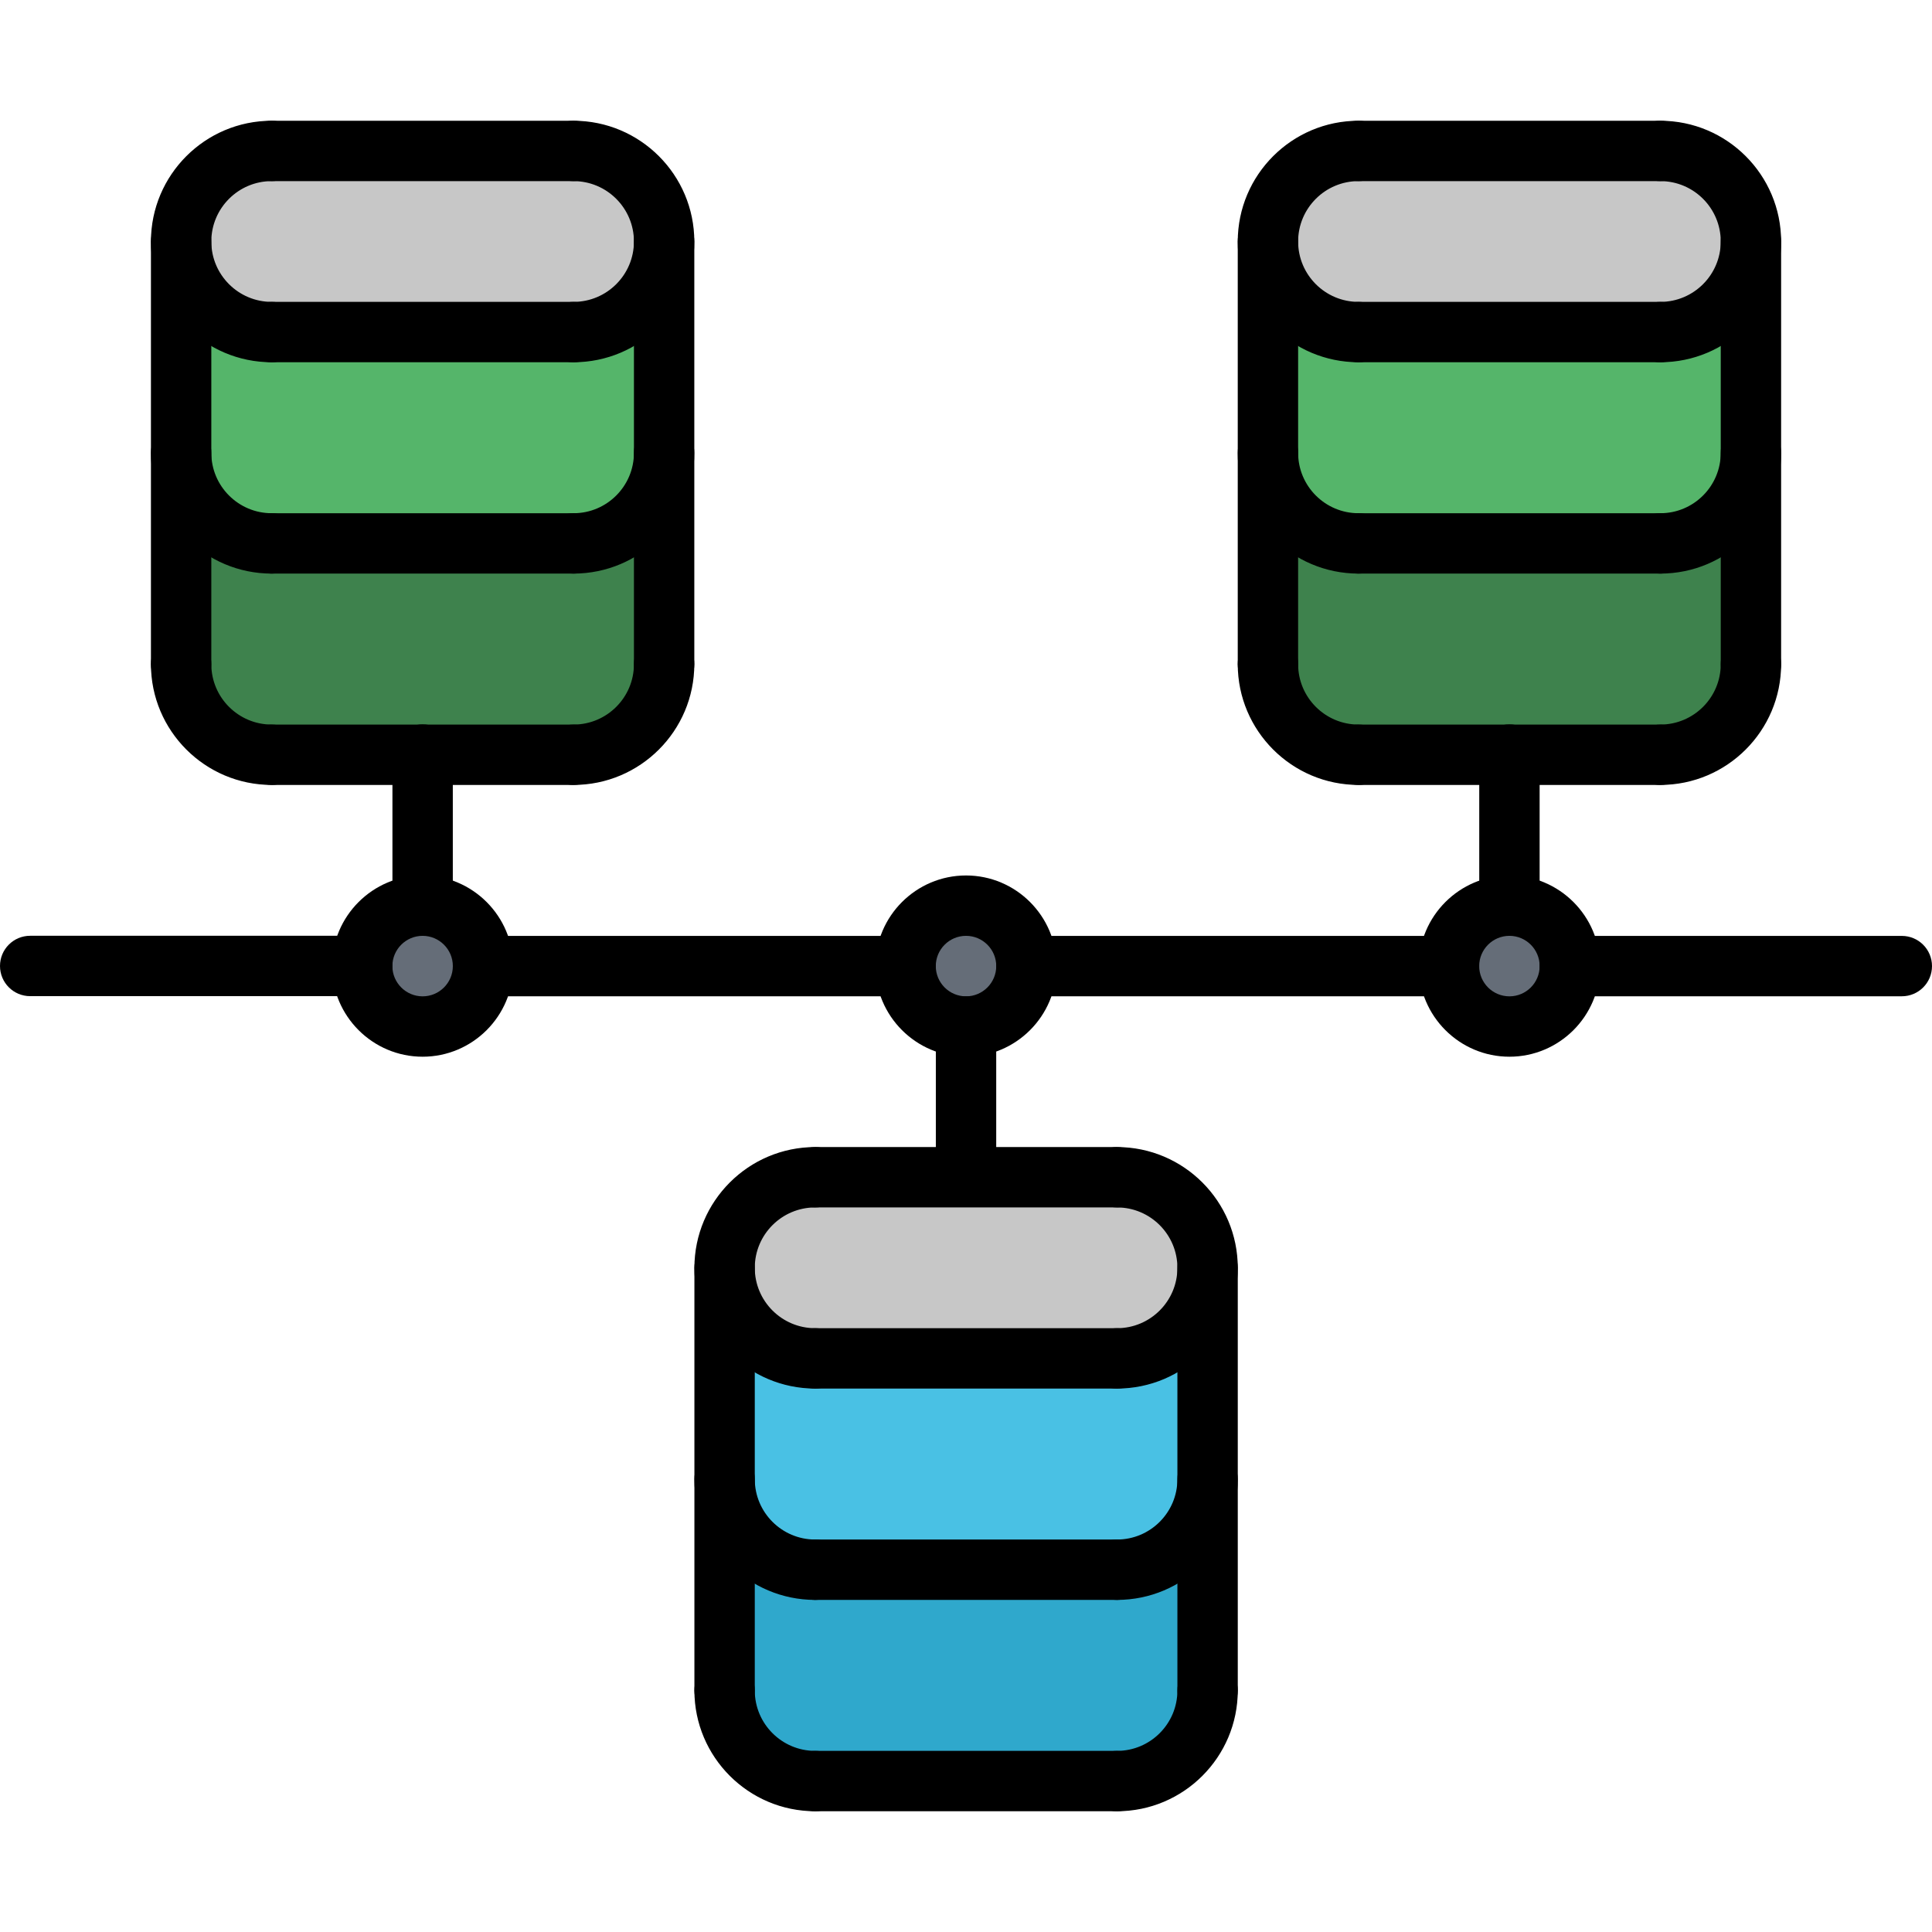 <svg width="512" height="512" viewBox="0 0 512 512" fill="none" xmlns="http://www.w3.org/2000/svg">
<path d="M216 416H296C309.28 416 320 405.2 320 392V448C320 461.28 309.28 472 296 472H216C202.72 472 192 461.28 192 448V392C192 405.2 202.72 416 216 416Z" fill="#2FA8CC"/>
<path d="M320 336V392C320 405.2 309.28 416 296 416H216C202.72 416 192 405.2 192 392V336C192 349.2 202.72 360 216 360H296C309.28 360 320 349.2 320 336Z" fill="#49C1E4"/>
<path d="M256 312H296C309.28 312 320 322.72 320 336C320 349.2 309.28 360 296 360H216C202.72 360 192 349.2 192 336C192 322.72 202.72 312 216 312H256Z" fill="#C7C7C7"/>
<path d="M336 120V64C336 77.28 346.72 88 360 88H440C453.28 88 464 77.28 464 64V120C464 133.28 453.28 144 440 144H360C346.72 144 336 133.28 336 120Z" fill="#55B56A"/>
<path d="M400 200H360C346.72 200 336 189.28 336 176V120C336 133.28 346.72 144 360 144H440C453.28 144 464 133.28 464 120V176C464 189.28 453.28 200 440 200H400Z" fill="#3E824D"/>
<path d="M440 40C453.28 40 464 50.72 464 64C464 77.28 453.28 88 440 88H360C346.72 88 336 77.28 336 64C336 50.72 346.72 40 360 40H440Z" fill="#C7C7C7"/>
<path d="M400 240C408.88 240 416 247.12 416 256C416 264.88 408.88 272 400 272C391.128 272 384 264.88 384 256C384 247.12 391.128 240 400 240Z" fill="#656D78"/>
<path d="M256 240C264.808 240 272 247.12 272 256C272 264.88 264.808 272 256 272C247.128 272 240 264.88 240 256C240 247.12 247.128 240 256 240Z" fill="#656D78"/>
<path d="M112 240C120.808 240 128 247.12 128 256C128 264.88 120.808 272 112 272C103.128 272 96 264.88 96 256C96 247.12 103.128 240 112 240Z" fill="#656D78"/>
<path d="M112 200H72C58.72 200 48 189.28 48 176V120C48 133.28 58.72 144 72 144H152C165.28 144 176 133.28 176 120V176C176 189.28 165.28 200 152 200H112Z" fill="#3E824D"/>
<path d="M176 64V120C176 133.28 165.28 144 152 144H72C58.72 144 48 133.28 48 120V64C48 77.28 58.72 88 72 88H152C165.28 88 176 77.28 176 64Z" fill="#55B56A"/>
<path d="M152 40C165.28 40 176 50.72 176 64C176 77.28 165.28 88 152 88H72C58.72 88 48 77.28 48 64C48 50.72 58.72 40 72 40H152Z" fill="#C7C7C7"/>
<path d="M72 96C54.352 96 40 81.648 40 64C40 46.352 54.352 32 72 32C76.424 32 80 35.576 80 40C80 44.424 76.424 48 72 48C63.176 48 56 55.176 56 64C56 72.824 63.176 80 72 80C76.424 80 80 83.576 80 88C80 92.424 76.424 96 72 96Z" fill="black"/>
<path d="M152 96C147.576 96 144 92.424 144 88C144 83.576 147.576 80 152 80C160.824 80 168 72.824 168 64C168 55.176 160.824 48 152 48C147.576 48 144 44.424 144 40C144 35.576 147.576 32 152 32C169.648 32 184 46.352 184 64C184 81.648 169.648 96 152 96Z" fill="black"/>
<path d="M152 96H72C67.576 96 64 92.424 64 88C64 83.576 67.576 80 72 80H152C156.424 80 160 83.576 160 88C160 92.424 156.424 96 152 96Z" fill="black"/>
<path d="M72 152.008C54.352 152.008 40 137.656 40 120.008C40 115.584 43.576 112.008 48 112.008C52.424 112.008 56 115.584 56 120.008C56 128.832 63.176 136.008 72 136.008C76.424 136.008 80 139.584 80 144.008C80 148.432 76.424 152.008 72 152.008Z" fill="black"/>
<path d="M152 152.008C147.576 152.008 144 148.432 144 144.008C144 139.584 147.576 136.008 152 136.008C160.824 136.008 168 128.832 168 120.008C168 115.584 171.576 112.008 176 112.008C180.424 112.008 184 115.584 184 120.008C184 137.656 169.648 152.008 152 152.008Z" fill="black"/>
<path d="M152 152.008H72C67.576 152.008 64 148.432 64 144.008C64 139.584 67.576 136.008 72 136.008H152C156.424 136.008 160 139.584 160 144.008C160 148.432 156.424 152.008 152 152.008Z" fill="black"/>
<path d="M72 208.016C54.352 208.016 40 193.664 40 176.016C40 171.592 43.576 168.016 48 168.016C52.424 168.016 56 171.592 56 176.016C56 184.84 63.176 192.016 72 192.016C76.424 192.016 80 195.592 80 200.016C80 204.44 76.424 208.016 72 208.016Z" fill="black"/>
<path d="M152 208.016C147.576 208.016 144 204.44 144 200.016C144 195.592 147.576 192.016 152 192.016C160.824 192.016 168 184.84 168 176.016C168 171.592 171.576 168.016 176 168.016C180.424 168.016 184 171.592 184 176.016C184 193.664 169.648 208.016 152 208.016Z" fill="black"/>
<path d="M152 208.016H72C67.576 208.016 64 204.44 64 200.016C64 195.592 67.576 192.016 72 192.016H152C156.424 192.016 160 195.592 160 200.016C160 204.44 156.424 208.016 152 208.016Z" fill="black"/>
<path d="M152 48H72C67.576 48 64 44.424 64 40C64 35.576 67.576 32 72 32H152C156.424 32 160 35.576 160 40C160 44.424 156.424 48 152 48Z" fill="black"/>
<path d="M48 184.016C43.576 184.016 40 180.44 40 176.016V64C40 59.576 43.576 56 48 56C52.424 56 56 59.576 56 64V176.016C56 180.44 52.424 184.016 48 184.016Z" fill="black"/>
<path d="M176 184.016C171.576 184.016 168 180.44 168 176.016V64C168 59.576 171.576 56 176 56C180.424 56 184 59.576 184 64V176.016C184 180.44 180.424 184.016 176 184.016Z" fill="black"/>
<path d="M360.016 96C342.368 96 328.016 81.648 328.016 64C328.016 46.352 342.368 32 360.016 32C364.44 32 368.016 35.576 368.016 40C368.016 44.424 364.44 48 360.016 48C351.192 48 344.016 55.176 344.016 64C344.016 72.824 351.192 80 360.016 80C364.44 80 368.016 83.576 368.016 88C368.016 92.424 364.44 96 360.016 96Z" fill="black"/>
<path d="M440.016 96C435.592 96 432.016 92.424 432.016 88C432.016 83.576 435.592 80 440.016 80C448.84 80 456.016 72.824 456.016 64C456.016 55.176 448.84 48 440.016 48C435.592 48 432.016 44.424 432.016 40C432.016 35.576 435.592 32 440.016 32C457.664 32 472.016 46.352 472.016 64C472.016 81.648 457.664 96 440.016 96Z" fill="black"/>
<path d="M440.016 96H360.016C355.592 96 352.016 92.424 352.016 88C352.016 83.576 355.592 80 360.016 80H440.016C444.44 80 448.016 83.576 448.016 88C448.016 92.424 444.44 96 440.016 96Z" fill="black"/>
<path d="M360.016 152.008C342.368 152.008 328.016 137.656 328.016 120.008C328.016 115.584 331.592 112.008 336.016 112.008C340.44 112.008 344.016 115.584 344.016 120.008C344.016 128.832 351.192 136.008 360.016 136.008C364.44 136.008 368.016 139.584 368.016 144.008C368.016 148.432 364.44 152.008 360.016 152.008Z" fill="black"/>
<path d="M440.016 152.008C435.592 152.008 432.016 148.432 432.016 144.008C432.016 139.584 435.592 136.008 440.016 136.008C448.84 136.008 456.016 128.832 456.016 120.008C456.016 115.584 459.592 112.008 464.016 112.008C468.44 112.008 472.016 115.584 472.016 120.008C472.016 137.656 457.664 152.008 440.016 152.008Z" fill="black"/>
<path d="M440.016 152.008H360.016C355.592 152.008 352.016 148.432 352.016 144.008C352.016 139.584 355.592 136.008 360.016 136.008H440.016C444.44 136.008 448.016 139.584 448.016 144.008C448.016 148.432 444.44 152.008 440.016 152.008Z" fill="black"/>
<path d="M360.016 208.016C342.368 208.016 328.016 193.664 328.016 176.016C328.016 171.592 331.592 168.016 336.016 168.016C340.44 168.016 344.016 171.592 344.016 176.016C344.016 184.84 351.192 192.016 360.016 192.016C364.44 192.016 368.016 195.592 368.016 200.016C368.016 204.44 364.44 208.016 360.016 208.016Z" fill="black"/>
<path d="M440.016 208.016C435.592 208.016 432.016 204.44 432.016 200.016C432.016 195.592 435.592 192.016 440.016 192.016C448.84 192.016 456.016 184.84 456.016 176.016C456.016 171.592 459.592 168.016 464.016 168.016C468.44 168.016 472.016 171.592 472.016 176.016C472.016 193.664 457.664 208.016 440.016 208.016Z" fill="black"/>
<path d="M440.016 208.016H360.016C355.592 208.016 352.016 204.44 352.016 200.016C352.016 195.592 355.592 192.016 360.016 192.016H440.016C444.44 192.016 448.016 195.592 448.016 200.016C448.016 204.44 444.44 208.016 440.016 208.016Z" fill="black"/>
<path d="M440.016 48H360.016C355.592 48 352.016 44.424 352.016 40C352.016 35.576 355.592 32 360.016 32H440.016C444.44 32 448.016 35.576 448.016 40C448.016 44.424 444.44 48 440.016 48Z" fill="black"/>
<path d="M336.016 184.016C331.592 184.016 328.016 180.44 328.016 176.016V64C328.016 59.576 331.592 56 336.016 56C340.44 56 344.016 59.576 344.016 64V176.016C344.016 180.44 340.44 184.016 336.016 184.016Z" fill="black"/>
<path d="M464.016 184.016C459.592 184.016 456.016 180.44 456.016 176.016V64C456.016 59.576 459.592 56 464.016 56C468.44 56 472.016 59.576 472.016 64V176.016C472.016 180.44 468.44 184.016 464.016 184.016Z" fill="black"/>
<path d="M216.024 367.984C198.376 367.984 184.024 353.632 184.024 335.984C184.024 318.336 198.376 303.984 216.024 303.984C220.448 303.984 224.024 307.56 224.024 311.984C224.024 316.408 220.448 319.984 216.024 319.984C207.2 319.984 200.024 327.16 200.024 335.984C200.024 344.808 207.2 351.984 216.024 351.984C220.448 351.984 224.024 355.56 224.024 359.984C224.024 364.408 220.448 367.984 216.024 367.984Z" fill="black"/>
<path d="M296.024 367.984C291.6 367.984 288.024 364.408 288.024 359.984C288.024 355.56 291.6 351.984 296.024 351.984C304.848 351.984 312.024 344.808 312.024 335.984C312.024 327.16 304.848 319.984 296.024 319.984C291.6 319.984 288.024 316.408 288.024 311.984C288.024 307.56 291.6 303.984 296.024 303.984C313.672 303.984 328.024 318.336 328.024 335.984C328.024 353.632 313.672 367.984 296.024 367.984Z" fill="black"/>
<path d="M296.024 367.984H216.024C211.6 367.984 208.024 364.408 208.024 359.984C208.024 355.56 211.6 351.984 216.024 351.984H296.024C300.448 351.984 304.024 355.56 304.024 359.984C304.024 364.408 300.448 367.984 296.024 367.984Z" fill="black"/>
<path d="M216.024 423.992C198.376 423.992 184.024 409.64 184.024 391.992C184.024 387.568 187.6 383.992 192.024 383.992C196.448 383.992 200.024 387.568 200.024 391.992C200.024 400.816 207.2 407.992 216.024 407.992C220.448 407.992 224.024 411.568 224.024 415.992C224.024 420.416 220.448 423.992 216.024 423.992Z" fill="black"/>
<path d="M296.024 423.992C291.6 423.992 288.024 420.416 288.024 415.992C288.024 411.568 291.6 407.992 296.024 407.992C304.848 407.992 312.024 400.816 312.024 391.992C312.024 387.568 315.6 383.992 320.024 383.992C324.448 383.992 328.024 387.568 328.024 391.992C328.024 409.64 313.672 423.992 296.024 423.992Z" fill="black"/>
<path d="M296.024 423.992H216.024C211.6 423.992 208.024 420.416 208.024 415.992C208.024 411.568 211.6 407.992 216.024 407.992H296.024C300.448 407.992 304.024 411.568 304.024 415.992C304.024 420.416 300.448 423.992 296.024 423.992Z" fill="black"/>
<path d="M216.024 480C198.376 480 184.024 465.648 184.024 448C184.024 443.576 187.6 440 192.024 440C196.448 440 200.024 443.576 200.024 448C200.024 456.824 207.2 464 216.024 464C220.448 464 224.024 467.576 224.024 472C224.024 476.424 220.448 480 216.024 480Z" fill="black"/>
<path d="M296.024 480C291.6 480 288.024 476.424 288.024 472C288.024 467.576 291.6 464 296.024 464C304.848 464 312.024 456.824 312.024 448C312.024 443.576 315.6 440 320.024 440C324.448 440 328.024 443.576 328.024 448C328.024 465.648 313.672 480 296.024 480Z" fill="black"/>
<path d="M296.024 480H216.024C211.6 480 208.024 476.424 208.024 472C208.024 467.576 211.6 464 216.024 464H296.024C300.448 464 304.024 467.576 304.024 472C304.024 476.424 300.448 480 296.024 480Z" fill="black"/>
<path d="M296.024 319.984H216.024C211.6 319.984 208.024 316.408 208.024 311.984C208.024 307.56 211.6 303.984 216.024 303.984H296.024C300.448 303.984 304.024 307.56 304.024 311.984C304.024 316.408 300.448 319.984 296.024 319.984Z" fill="black"/>
<path d="M192.024 456C187.6 456 184.024 452.424 184.024 448V335.984C184.024 331.56 187.6 327.984 192.024 327.984C196.448 327.984 200.024 331.56 200.024 335.984V448C200.024 452.424 196.448 456 192.024 456Z" fill="black"/>
<path d="M320.024 456C315.6 456 312.024 452.424 312.024 448V335.984C312.024 331.56 315.6 327.984 320.024 327.984C324.448 327.984 328.024 331.56 328.024 335.984V448C328.024 452.424 324.448 456 320.024 456Z" fill="black"/>
<path d="M112 280.04C98.76 280.04 87.984 269.264 87.984 256.024C87.984 242.784 98.76 232.008 112 232.008C125.232 232.008 136.008 242.784 136.008 256.024C136.008 269.264 125.232 280.04 112 280.04V280.04ZM112 248.008C107.576 248.008 103.984 251.6 103.984 256.024C103.984 260.448 107.576 264.04 112 264.04C116.416 264.04 120.008 260.448 120.008 256.024C120.008 251.6 116.416 248.008 112 248.008V248.008Z" fill="black"/>
<path d="M256.008 280.04C242.768 280.04 231.992 269.264 231.992 256.024C231.992 242.784 242.768 232.008 256.008 232.008C269.24 232.008 280.016 242.784 280.016 256.024C280.016 269.264 269.24 280.04 256.008 280.04ZM256.008 248.008C251.584 248.008 247.992 251.6 247.992 256.024C247.992 260.448 251.584 264.04 256.008 264.04C260.424 264.04 264.016 260.448 264.016 256.024C264.016 251.6 260.424 248.008 256.008 248.008V248.008Z" fill="black"/>
<path d="M400.016 280.04C386.776 280.04 376 269.264 376 256.024C376 242.784 386.776 232.008 400.016 232.008C413.248 232.008 424.024 242.784 424.024 256.024C424.024 269.264 413.248 280.04 400.016 280.04ZM400.016 248.008C395.592 248.008 392 251.6 392 256.024C392 260.448 395.592 264.04 400.016 264.04C404.432 264.04 408.024 260.448 408.024 256.024C408.024 251.6 404.432 248.008 400.016 248.008V248.008Z" fill="black"/>
<path d="M95.984 263.992H8C3.576 263.992 0 260.416 0 255.992C0 251.568 3.576 247.992 8 247.992H95.984C100.408 247.992 103.984 251.568 103.984 255.992C103.984 260.416 100.408 263.992 95.984 263.992Z" fill="black"/>
<path d="M239.992 264.024H128.008C123.584 264.024 120.008 260.448 120.008 256.024C120.008 251.6 123.584 248.024 128.008 248.024H239.992C244.416 248.024 247.992 251.6 247.992 256.024C247.992 260.448 244.416 264.024 239.992 264.024V264.024Z" fill="black"/>
<path d="M384 264.024H272.016C267.592 264.024 264.016 260.448 264.016 256.024C264.016 251.6 267.592 248.024 272.016 248.024H384C388.424 248.024 392 251.6 392 256.024C392 260.448 388.424 264.024 384 264.024Z" fill="black"/>
<path d="M504 264.024H416.024C411.6 264.024 408.024 260.448 408.024 256.024C408.024 251.6 411.6 248.024 416.024 248.024H504C508.424 248.024 512 251.6 512 256.024C512 260.448 508.424 264.024 504 264.024Z" fill="black"/>
<path d="M256.008 317.19C251.584 317.19 248.008 313.614 248.008 309.19V272.04C248.008 267.616 251.584 264.04 256.008 264.04C260.432 264.04 264.008 267.616 264.008 272.04V309.19C264.008 313.614 260.432 317.19 256.008 317.19Z" fill="black"/>
<path d="M400.016 248.008C395.592 248.008 392.016 244.432 392.016 240.008V199.96C392.016 195.536 395.592 191.96 400.016 191.96C404.44 191.96 408.016 195.536 408.016 199.96V240.008C408.016 244.432 404.44 248.008 400.016 248.008Z" fill="black"/>
<path d="M112 248.008C107.576 248.008 104 244.432 104 240.008V199.96C104 195.536 107.576 191.96 112 191.96C116.424 191.96 120 195.536 120 199.96V240.008C120 244.432 116.424 248.008 112 248.008Z" fill="black"/>
</svg>
